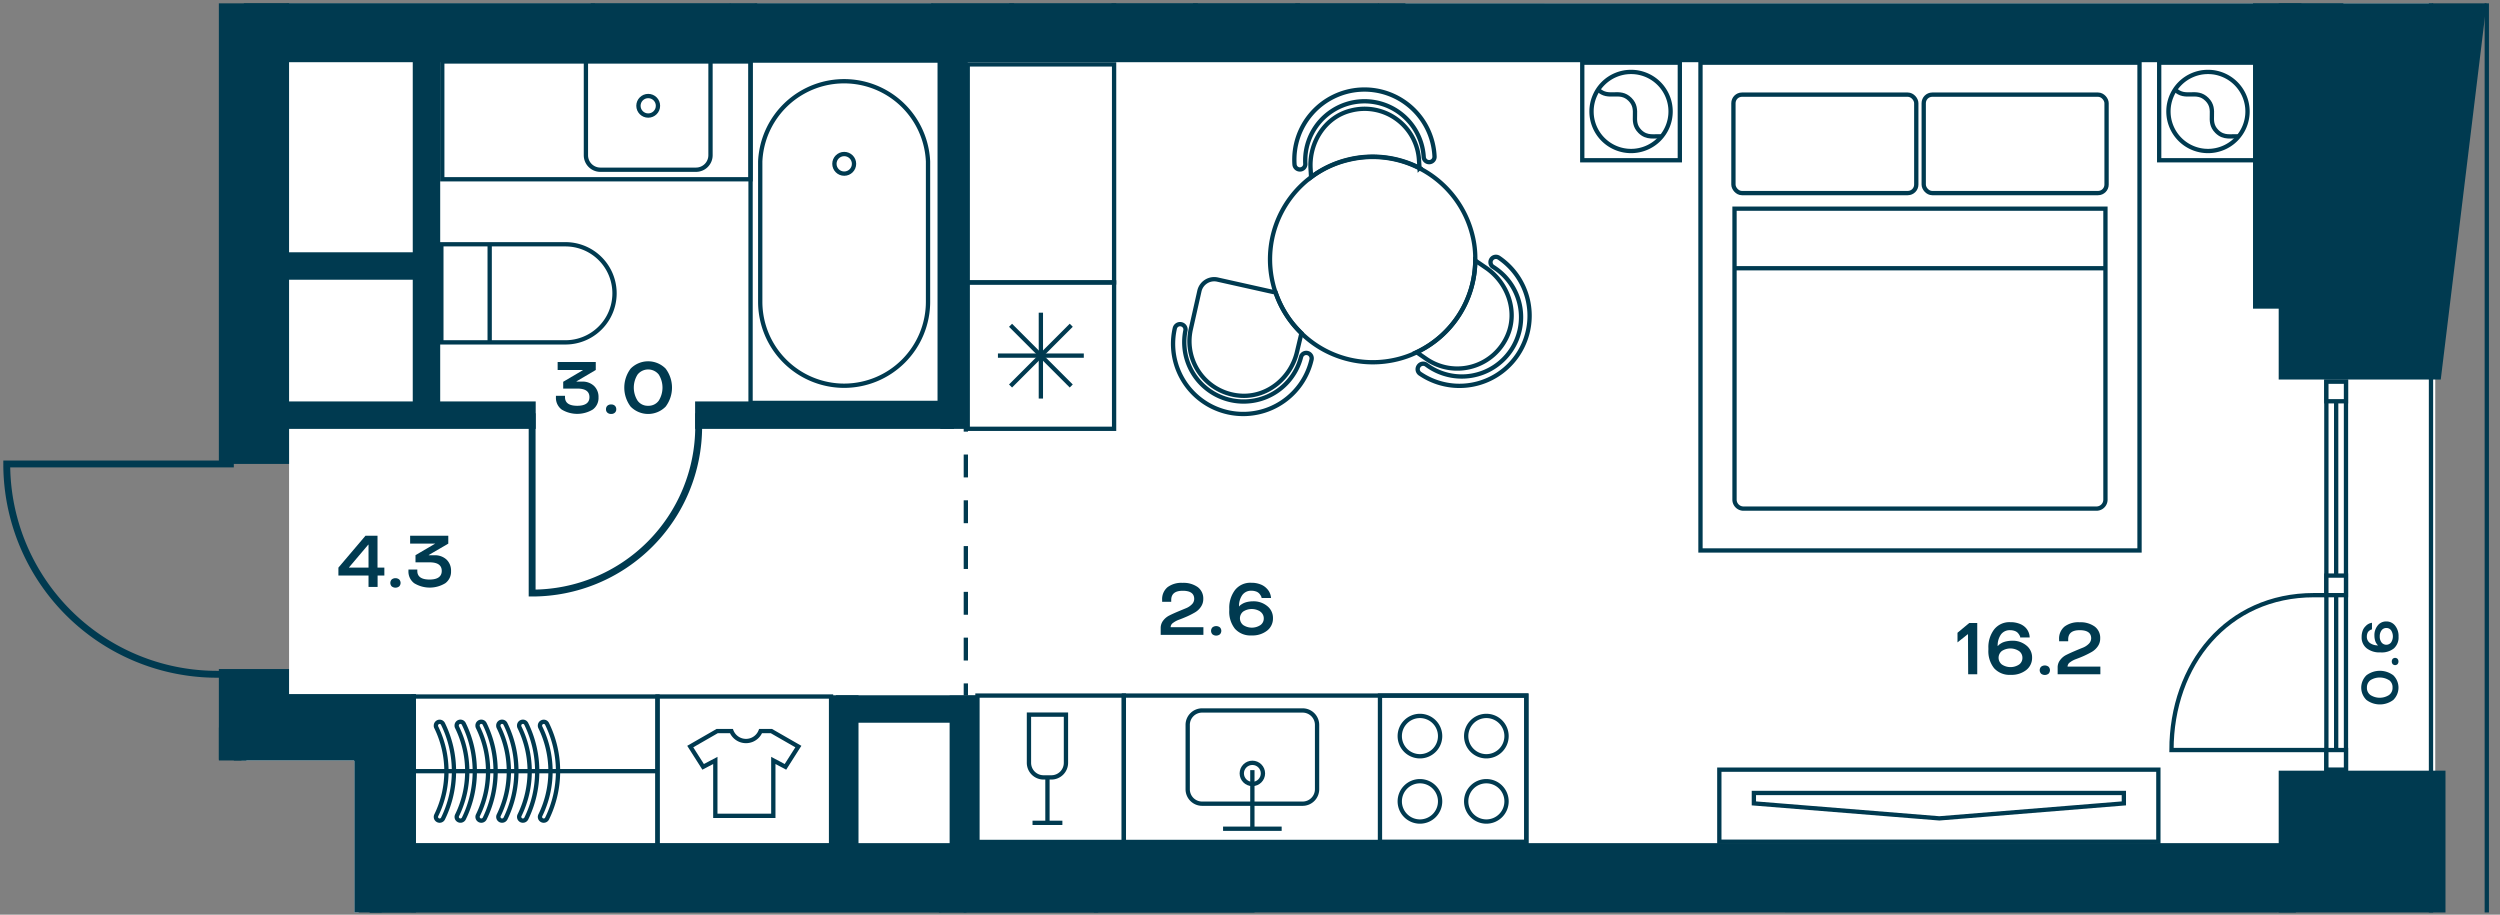 <svg id="Слой_1" data-name="Слой 1" xmlns="http://www.w3.org/2000/svg" xmlns:xlink="http://www.w3.org/1999/xlink" viewBox="0 0 581.1 212.6"><rect x="0" y="0" width="581.1" height="212.6" fill="#808080" stroke="none"/><defs><clipPath id="clip-path"><polygon points="0 0.78 0 176.77 82.38 176.77 82.38 212.1 580.82 212.1 580.82 0.78 0 0.78" fill="none"/></clipPath></defs><polygon points="56.12 174.67 56.12 176.77 82.38 176.77 82.38 212.1 83.38 212.1 83.38 174.67 56.12 174.67" fill="#fff"/><polygon points="67.15 5.25 67.19 107.84 67.19 155.51 64.17 169.93 83.38 173.41 83.38 198.74 566.05 198.74 566.05 5.25 67.15 5.25" fill="#fff"/><rect x="67.16" y="0.78" width="498.1" height="0.23" fill="#fff"/><g clip-path="url(#clip-path)"><rect x="-584.92" y="-470.77" width="1162.95" height="2240.57" fill="none" stroke="#003a50" stroke-miterlimit="10"/><polygon points="-572.33 633.4 -572.33 1756.95 565.06 1756.95 565.06 -457.82 -572.33 -457.98 -572.33 562.69 -572.33 633.4" fill="none" stroke="#003a50" stroke-miterlimit="10"/></g><rect x="540.74" y="88.73" width="4.56" height="90.17" fill="#fff"/><rect x="540.74" y="88.72" width="4.56" height="90.17" fill="none" stroke="#003a50" stroke-miterlimit="10"/><line x1="543.02" y1="88.72" x2="543.02" y2="178.9" fill="none" stroke="#003a50" stroke-miterlimit="10"/><rect x="540.74" y="88.73" width="4.56" height="4.55" fill="#fff"/><rect x="540.74" y="88.72" width="4.56" height="4.55" fill="none" stroke="#003a50" stroke-miterlimit="10"/><rect x="540.74" y="174.35" width="4.56" height="4.55" fill="#fff"/><rect x="540.74" y="174.34" width="4.56" height="4.55" fill="none" stroke="#003a50" stroke-miterlimit="10"/><rect x="540.74" y="133.79" width="4.56" height="4.55" fill="#fff"/><rect x="540.74" y="133.79" width="4.56" height="4.55" fill="none" stroke="#003a50" stroke-miterlimit="10"/><g clip-path="url(#clip-path)"><path d="M540.74,138.34h-2.9c-20.15,0-33.1,16.12-33.1,36h36" fill="none" stroke="#003a50" stroke-miterlimit="10"/></g><rect x="399.64" y="178.9" width="102.05" height="16.75" fill="none" stroke="#003a50" stroke-miterlimit="10"/><polygon points="493.67 186.74 450.77 190.22 407.67 186.74 407.67 184.32 493.67 184.32 493.67 186.74" fill="none" stroke="#003a50" stroke-miterlimit="10"/><g clip-path="url(#clip-path)"><path d="M274.59,75.38a1.24,1.24,0,0,1,.94,1.5A13.79,13.79,0,0,0,302.41,83a1.25,1.25,0,0,1,1.5-.94,1.27,1.27,0,0,1,.95,1.51,16.3,16.3,0,0,1-31.78-7.29A1.25,1.25,0,0,1,274.59,75.38Z" fill="none" stroke="#003a50" stroke-miterlimit="10"/><path d="M329.76,85.09a1.26,1.26,0,0,1,1.75-.33A13.78,13.78,0,1,0,347,62a1.27,1.27,0,0,1-.33-1.75,1.25,1.25,0,0,1,1.75-.33,16.3,16.3,0,0,1-18.36,26.94A1.26,1.26,0,0,1,329.76,85.09Z" fill="none" stroke="#003a50" stroke-miterlimit="10"/><path d="M332.26,37.69a1.27,1.27,0,0,1-1.33-1.18,13.78,13.78,0,1,0-27.52,1.63,1.26,1.26,0,0,1-2.51.15,16.3,16.3,0,1,1,32.54-1.93A1.25,1.25,0,0,1,332.26,37.69Z" fill="none" stroke="#003a50" stroke-miterlimit="10"/><path d="M288.79,92a12.69,12.69,0,0,1-12-15.48l2-8.88A3.53,3.53,0,0,1,283.07,65L296.51,68a23.73,23.73,0,0,0,6,9.44l-1,4.2C300.19,87.63,294.91,92.19,288.79,92Z" fill="none" stroke="#003a50" stroke-miterlimit="10"/><path d="M331.59,83.47l-2.32-1.6a23.81,23.81,0,0,0,13.64-21.32l2.52,1.72c5,3.44,7.4,10,5,15.64A12.7,12.7,0,0,1,331.59,83.47Z" fill="none" stroke="#003a50" stroke-miterlimit="10"/><path d="M304.75,41.19l-.12-2c-.36-6.12,3.4-12,9.32-13.48a12.66,12.66,0,0,1,15.88,11.48l.12,1.84a23.93,23.93,0,0,0-16.64-1.92A23.5,23.5,0,0,0,304.75,41.19Z" fill="none" stroke="#003a50" stroke-miterlimit="10"/><path d="M302.51,77.47a23.73,23.73,0,0,1-6-9.44,16.51,16.51,0,0,1-.6-2,23.85,23.85,0,0,1,8.84-24.84,23.5,23.5,0,0,1,8.56-4,23.87,23.87,0,0,1,28.92,17.4,22.12,22.12,0,0,1,.68,6,23.81,23.81,0,0,1-13.64,21.32,22.85,22.85,0,0,1-4.48,1.6A23.8,23.8,0,0,1,302.51,77.47Z" fill="none" stroke="#003a50" stroke-miterlimit="10"/><rect x="216.94" y="-24.61" width="103.02" height="25.39" fill="none" stroke="#003a50" stroke-miterlimit="10"/><rect x="234.79" y="-22.55" width="24.4" height="25.04" rx="2.83" fill="none" stroke="#003a50" stroke-miterlimit="10"/><rect x="277.52" y="-22.55" width="24.4" height="25.04" rx="2.83" fill="none" stroke="#003a50" stroke-miterlimit="10"/><rect x="175.92" y="-94.52" width="40.48" height="94.87" fill="none" stroke="#003a50" stroke-miterlimit="10"/><rect x="254.76" y="211.92" width="36.34" height="30.5" fill="none" stroke="#003a50" stroke-miterlimit="10"/></g><rect x="261.23" y="161.68" width="93.55" height="34.02" fill="none" stroke="#003a50" stroke-miterlimit="10"/><g clip-path="url(#clip-path)"><rect x="326.78" y="-94.52" width="31.72" height="94.81" fill="none" stroke="#003a50" stroke-miterlimit="10"/><path d="M131.44,79.58H102.59V56.78h28.85a11.4,11.4,0,1,1,0,22.8Z" fill="none" stroke="#003a50" stroke-miterlimit="10"/></g><line x1="113.82" y1="56.78" x2="113.82" y2="79.58" fill="none" stroke="#003a50" stroke-miterlimit="10"/><rect x="227.2" y="161.68" width="34.02" height="34.02" fill="none" stroke="#003a50" stroke-miterlimit="10"/><line x1="243.47" y1="180.7" x2="243.47" y2="191.26" fill="none" stroke="#003a50" stroke-miterlimit="10"/><g clip-path="url(#clip-path)"><path d="M244.38,180.7h-1.82a3.39,3.39,0,0,1-3.39-3.39v-11.2h8.6v11.2A3.39,3.39,0,0,1,244.38,180.7Z" fill="none" stroke="#003a50" stroke-miterlimit="10"/></g><line x1="240" y1="191.26" x2="246.94" y2="191.26" fill="none" stroke="#003a50" stroke-miterlimit="10"/><rect x="320.76" y="161.68" width="34.02" height="34.02" fill="none" stroke="#003a50" stroke-miterlimit="10"/><g clip-path="url(#clip-path)"><path d="M350.18,186.27a4.69,4.69,0,1,1-4.69-4.69A4.69,4.69,0,0,1,350.18,186.27Z" fill="none" stroke="#003a50" stroke-miterlimit="10"/><path d="M334.74,186.27a4.69,4.69,0,1,1-4.69-4.69A4.69,4.69,0,0,1,334.74,186.27Z" fill="none" stroke="#003a50" stroke-miterlimit="10"/><path d="M350.18,171.1a4.69,4.69,0,1,1-4.69-4.69A4.69,4.69,0,0,1,350.18,171.1Z" fill="none" stroke="#003a50" stroke-miterlimit="10"/><path d="M334.74,171.1a4.69,4.69,0,1,1-4.69-4.69A4.69,4.69,0,0,1,334.74,171.1Z" fill="none" stroke="#003a50" stroke-miterlimit="10"/><path d="M302.78,186.81H279.43a3.35,3.35,0,0,1-3.36-3.36V168.5a3.35,3.35,0,0,1,3.36-3.36h23.35a3.36,3.36,0,0,1,3.36,3.36v14.95A3.36,3.36,0,0,1,302.78,186.81Z" fill="none" stroke="#003a50" stroke-miterlimit="10"/><circle cx="291.1" cy="179.77" r="2.46" fill="none" stroke="#003a50" stroke-miterlimit="10"/></g><line x1="291.1" y1="179.01" x2="291.1" y2="192.63" fill="none" stroke="#003a50" stroke-miterlimit="10"/><line x1="284.29" y1="192.63" x2="297.91" y2="192.63" fill="none" stroke="#003a50" stroke-miterlimit="10"/><g clip-path="url(#clip-path)"><rect x="67.12" y="-33.63" width="70.69" height="34.02" fill="none" stroke="#003a50" stroke-miterlimit="10"/><rect x="137.81" y="-94.61" width="31.48" height="95.25" fill="none" stroke="#003a50" stroke-miterlimit="10"/><line x1="153.55" y1="0.46" x2="153.55" y2="-94.43" fill="none" stroke="#003a50" stroke-miterlimit="10"/><line x1="342.64" y1="0.28" x2="342.64" y2="-94.52" fill="none" stroke="#003a50" stroke-miterlimit="10"/><rect x="96.11" y="212.54" width="122.19" height="29.57" fill="none" stroke="#003a50" stroke-miterlimit="10"/><rect x="366.63" y="-22.4" width="22.68" height="22.68" fill="none" stroke="#003a50" stroke-miterlimit="10"/></g><rect x="367.78" y="14.57" width="22.68" height="22.68" fill="none" stroke="#003a50" stroke-miterlimit="10"/><g clip-path="url(#clip-path)"><path d="M385.62,32.41a9.19,9.19,0,1,1,0-13A9.19,9.19,0,0,1,385.62,32.41Z" fill="none" stroke="#003a50" stroke-miterlimit="10"/><path d="M386.25,31.72c-1.7-.17-3.41.48-5.07-1.17-2.44-2.44.15-5-2.3-7.45s-5,.13-7.45-2.31" fill="none" stroke="#003a50" stroke-miterlimit="10"/></g><rect x="501.88" y="14.57" width="22.68" height="22.68" fill="none" stroke="#003a50" stroke-miterlimit="10"/><g clip-path="url(#clip-path)"><path d="M519.72,32.41a9.19,9.19,0,1,1,0-13A9.19,9.19,0,0,1,519.72,32.41Z" fill="none" stroke="#003a50" stroke-miterlimit="10"/><path d="M520.35,31.72c-1.7-.17-3.42.48-5.07-1.17-2.44-2.44.15-5-2.3-7.45s-5,.13-7.45-2.31" fill="none" stroke="#003a50" stroke-miterlimit="10"/><path d="M426.29,260.77a3.1,3.1,0,0,1-3.33,2.82h-4.22a3.1,3.1,0,0,1-3.33-2.82v-48.2H528.8v47.77a3.11,3.11,0,0,1-3.32,2.83h-4.23a3.11,3.11,0,0,1-3.32-2.83V217.52H426.29Z" fill="none" stroke="#003a50" stroke-miterlimit="10"/><rect x="394.11" y="-113.11" width="102.05" height="113.39" fill="none" stroke="#003a50" stroke-miterlimit="10"/></g><rect x="395.26" y="14.57" width="102.05" height="113.38" fill="none" stroke="#003a50" stroke-miterlimit="10"/><g clip-path="url(#clip-path)"><path d="M487.31,118.22H405.26a2.09,2.09,0,0,1-2.09-2.08V48.5h86.22v67.64A2.08,2.08,0,0,1,487.31,118.22Z" fill="none" stroke="#003a50" stroke-miterlimit="10"/><rect x="402.92" y="22" width="42.5" height="22.88" rx="1.98" fill="none" stroke="#003a50" stroke-miterlimit="10"/><rect x="447.15" y="22" width="42.5" height="22.88" rx="1.98" fill="none" stroke="#003a50" stroke-miterlimit="10"/></g><line x1="489.65" y1="62.35" x2="402.92" y2="62.35" fill="none" stroke="#003a50" stroke-miterlimit="10"/><g clip-path="url(#clip-path)"><rect x="224.5" y="212.17" width="30.26" height="30.26" fill="none" stroke="#003a50" stroke-miterlimit="10"/></g><rect x="152.83" y="161.9" width="40.34" height="34.69" fill="none" stroke="#003a50" stroke-miterlimit="10"/><g clip-path="url(#clip-path)"><path d="M179.3,169.93h-2.51a3.64,3.64,0,0,1-6.78,0H166.7l-6.26,3.6,3,4.72,2.83-1.5v12.88h13.48V176.75l2.82,1.5,3-4.72Z" fill="none" stroke="#003a50" stroke-miterlimit="10"/></g><rect x="96.11" y="161.9" width="56.72" height="34.69" fill="none" stroke="#003a50" stroke-miterlimit="10"/><g clip-path="url(#clip-path)"><path d="M111,168.65a.87.87,0,0,1,1.66-.38,25.09,25.09,0,0,1,0,22,.88.88,0,0,1-1.17.39.87.87,0,0,1-.4-1.16,23.29,23.29,0,0,0,0-20.43A.85.85,0,0,1,111,168.65Z" fill="none" stroke="#003a50" stroke-miterlimit="10"/><path d="M115.83,168.65a.87.87,0,0,1,1.66-.38,25.09,25.09,0,0,1,0,22,.89.89,0,0,1-1.17.39.87.87,0,0,1-.4-1.16,23.29,23.29,0,0,0,0-20.43A.85.85,0,0,1,115.83,168.65Z" fill="none" stroke="#003a50" stroke-miterlimit="10"/><path d="M120.67,168.65a.87.87,0,0,1,1.66-.38,25.09,25.09,0,0,1,0,22,.89.89,0,0,1-1.17.39.87.87,0,0,1-.4-1.16,23.29,23.29,0,0,0,0-20.43A.85.85,0,0,1,120.67,168.65Z" fill="none" stroke="#003a50" stroke-miterlimit="10"/><path d="M125.51,168.65a.87.87,0,0,1,.49-.78.85.85,0,0,1,1.16.4,25,25,0,0,1,0,22,.87.87,0,0,1-1.16.39.86.86,0,0,1-.4-1.16,23.29,23.29,0,0,0,0-20.43A.85.85,0,0,1,125.51,168.65Z" fill="none" stroke="#003a50" stroke-miterlimit="10"/><path d="M106.15,168.65a.87.87,0,0,1,1.66-.38,25,25,0,0,1,0,22,.88.88,0,0,1-1.16.39.85.85,0,0,1-.4-1.16,23.29,23.29,0,0,0,0-20.43A.75.75,0,0,1,106.15,168.65Z" fill="none" stroke="#003a50" stroke-miterlimit="10"/><path d="M101.32,168.65a.88.88,0,0,1,.48-.78.86.86,0,0,1,1.17.4,25,25,0,0,1,0,22,.87.87,0,0,1-1.16.39.86.86,0,0,1-.4-1.16,23.29,23.29,0,0,0,0-20.43A.73.73,0,0,1,101.32,168.65Z" fill="none" stroke="#003a50" stroke-miterlimit="10"/></g><line x1="96.11" y1="179.25" x2="152.83" y2="179.25" fill="none" stroke="#003a50" stroke-miterlimit="10"/><g clip-path="url(#clip-path)"><path d="M162.4,96.06v3.08a38.71,38.71,0,0,1-38.71,38.71V96.06" fill="none" stroke="#003a50" stroke-miterlimit="10" stroke-width="1.6"/><path d="M54.35,156.73H50.47a48.89,48.89,0,0,1-48.9-48.89H54.35" fill="none" stroke="#003a50" stroke-miterlimit="10" stroke-width="1.6"/><rect x="56.69" y="0.67" width="488" height="13.79" fill="#003a50"/><rect x="50.87" y="-37.39" width="16.32" height="145.23" fill="#003a50"/><rect x="50.87" y="155.51" width="16.32" height="21.06" fill="#003a50"/><rect x="85.94" y="163.69" width="10.75" height="78.67" fill="#003a50"/><rect x="54.35" y="161.33" width="42.34" height="15.54" fill="#003a50"/><rect x="85.94" y="195.98" width="447.72" height="16.32" fill="#003a50"/><polygon points="529.66 88.22 529.66 -7.52 578.99 -7.52 567.33 88.22 529.66 88.22" fill="#003a50" fill-rule="evenodd"/><rect x="529.66" y="179.14" width="38.77" height="96.07" fill="#003a50"/><rect x="523.69" y="-5.56" width="11.25" height="77.3" fill="#003a50"/><rect x="320.29" y="-99.08" width="6.38" height="102.25" fill="#003a50"/><rect x="169.62" y="-99.58" width="6.38" height="102.75" fill="#003a50"/><rect x="194.3" y="161.61" width="32.9" height="6.38" fill="#003a50"/><rect x="220.73" y="161.68" width="6.38" height="40.24" fill="#003a50"/><rect x="193.17" y="161.61" width="6.38" height="40.31" fill="#003a50"/><rect x="50.88" y="169.11" width="6.38" height="73.25" fill="#003a50"/><rect x="218.25" y="203.02" width="6.38" height="39.33" fill="#003a50"/><rect x="161.57" y="93.31" width="60.18" height="6.38" fill="#003a50"/><rect x="61.09" y="93.31" width="63.43" height="6.38" fill="#003a50"/><rect x="66.56" y="58.64" width="33.64" height="6.38" fill="#003a50"/><rect x="82.34" y="174.67" width="6.38" height="58.66" fill="#003a50"/><rect x="95.94" y="5.17" width="6.38" height="92.32" fill="#003a50"/><rect x="102.8" y="14.29" width="71.66" height="27.38" fill="none" stroke="#003a50" stroke-miterlimit="10"/><rect x="174.46" y="14.07" width="43.96" height="79.58" fill="none" stroke="#003a50" stroke-miterlimit="10"/><path d="M196.23,89.66h0a19.52,19.52,0,0,1-19.52-19.52V37.52a19.52,19.52,0,0,1,39,0V70.14A19.52,19.52,0,0,1,196.23,89.66Z" fill="none" stroke="#003a50" stroke-miterlimit="10"/><circle cx="196.23" cy="38.08" r="2.28" fill="none" stroke="#003a50" stroke-miterlimit="10"/><rect x="224.94" y="14.97" width="34.02" height="50.68" fill="none" stroke="#003a50" stroke-miterlimit="10"/><path d="M136.19,36.09v-23a3.36,3.36,0,0,1,3.35-3.36h22.25a3.37,3.37,0,0,1,3.36,3.36v23a3.37,3.37,0,0,1-3.36,3.36H139.54A3.36,3.36,0,0,1,136.19,36.09Z" fill="none" stroke="#003a50" stroke-miterlimit="10"/><circle cx="150.67" cy="24.59" r="2.27" fill="none" stroke="#003a50" stroke-miterlimit="10"/><rect x="224.94" y="65.65" width="34.02" height="34.02" fill="none" stroke="#003a50" stroke-miterlimit="10"/><line x1="241.94" y1="92.64" x2="241.94" y2="72.68" fill="none" stroke="#003a50" stroke-miterlimit="10"/><line x1="251.92" y1="82.66" x2="231.96" y2="82.66" fill="none" stroke="#003a50" stroke-miterlimit="10"/><line x1="249" y1="89.72" x2="234.89" y2="75.61" fill="none" stroke="#003a50" stroke-miterlimit="10"/><line x1="249" y1="75.6" x2="234.89" y2="89.72" fill="none" stroke="#003a50" stroke-miterlimit="10"/><line x1="224.5" y1="97.5" x2="224.5" y2="100.33" fill="none" stroke="#003a50" stroke-miterlimit="10"/><line x1="224.5" y1="105.65" x2="224.5" y2="156.19" fill="none" stroke="#003a50" stroke-miterlimit="10" stroke-dasharray="5.32 5.32"/><line x1="224.5" y1="158.85" x2="224.5" y2="161.68" fill="none" stroke="#003a50" stroke-miterlimit="10"/><rect x="218.56" y="5.17" width="6.38" height="94.52" fill="#003a50"/></g><g clip-path="url(#clip-path)"><path d="M556.29,162.7a5.19,5.19,0,0,1-6.23,0,4,4,0,0,1,0-5.74,5.19,5.19,0,0,1,6.23,0,4,4,0,0,1,0,5.74Zm-1-4.61a4.08,4.08,0,0,0-4.29,0,2.07,2.07,0,0,0-.83,1.74,2,2,0,0,0,.83,1.73,4,4,0,0,0,4.29,0,2,2,0,0,0,.83-1.73A2,2,0,0,0,555.32,158.09Z" fill="#003a50"/><path d="M557.29,154.37a.82.82,0,0,1-1.14,0,1,1,0,0,1,0-1.22.82.82,0,0,1,1.14,0,1,1,0,0,1,0,1.22Z" fill="#003a50"/><path d="M551.34,144.76v1.56s0,0-.12,0a1.67,1.67,0,0,0-.31.15,1.91,1.91,0,0,0-.35.27,1.27,1.27,0,0,0-.29.5,2.09,2.09,0,0,0-.12.72,1.77,1.77,0,0,0,.73,1.51,3.11,3.11,0,0,0,1.89.54v0a1.11,1.11,0,0,1-.3-.31,2.73,2.73,0,0,1-.26-.43,3,3,0,0,1-.21-.67,4,4,0,0,1-.09-.86,3.54,3.54,0,0,1,.78-2.37,2.46,2.46,0,0,1,2-.92,2.54,2.54,0,0,1,2.05,1,3.87,3.87,0,0,1,.78,2.54,3.41,3.41,0,0,1-1.09,2.73,4.51,4.51,0,0,1-3,.93h-.28a4.81,4.81,0,0,1-3-.93,3.18,3.18,0,0,1-1.21-2.68,4.06,4.06,0,0,1,.26-1.5,2.75,2.75,0,0,1,.67-1A2.43,2.43,0,0,1,551.34,144.76Zm2.22,1.77a2.32,2.32,0,0,0-.41,1.4,2.27,2.27,0,0,0,.41,1.39,1.41,1.41,0,0,0,2.23,0,2.6,2.6,0,0,0,0-2.8,1.32,1.32,0,0,0-1.11-.55A1.35,1.35,0,0,0,553.56,146.53Z" fill="#003a50"/><path d="M87.77,136.43H85.66v-2.65h-7v-1.84l6.3-7.42h2.79v7.42h1.59v1.84H87.77Zm-2.11-4.49v-5.33h-.07l-4.47,5.28v.05Z" fill="#003a50"/><path d="M91.05,136.3a1.17,1.17,0,0,1,0-1.61,1.41,1.41,0,0,1,1.74,0,1.17,1.17,0,0,1,0,1.61,1.41,1.41,0,0,1-1.74,0Z" fill="#003a50"/><path d="M101.16,126.36H95.33v-1.84h8.87v1.84L99.67,129v.07H101a3.9,3.9,0,0,1,2.79,1,3.52,3.52,0,0,1,1.05,2.67,3.32,3.32,0,0,1-1.33,2.82,6.93,6.93,0,0,1-7.24,0,3.38,3.38,0,0,1-1.33-2.85v-.33H97v.33c0,1.36,1,2,2.84,2s2.84-.67,2.84-2-.94-2-2.84-2H96.58v-1.67l4.58-2.68Z" fill="#003a50"/><path d="M279.72,147.57h-9.93V146a2.79,2.79,0,0,1,.58-1.75,4.08,4.08,0,0,1,1.44-1.19c.5-.26,1.13-.54,1.87-.86l1.88-.78a4.07,4.07,0,0,0,1.44-.91,1.77,1.77,0,0,0,.58-1.3q0-1.89-2.67-1.89t-2.67,2.16v.41h-2.11v-.41a3.62,3.62,0,0,1,1.26-3,5.38,5.38,0,0,1,3.51-1,5.66,5.66,0,0,1,3.52,1,3.3,3.3,0,0,1,1.27,2.75,3.17,3.17,0,0,1-.56,1.83,4.16,4.16,0,0,1-1.4,1.3,18.74,18.74,0,0,1-1.84.94c-.62.27-1.23.52-1.83.74a5.26,5.26,0,0,0-1.4.75,1.23,1.23,0,0,0-.56,1h7.62Z" fill="#003a50"/><path d="M281.82,147.44a1.17,1.17,0,0,1,0-1.61,1.41,1.41,0,0,1,1.74,0,1.17,1.17,0,0,1,0,1.61,1.41,1.41,0,0,1-1.74,0Z" fill="#003a50"/><path d="M295.44,139h-2.21s0-.07,0-.18a2.94,2.94,0,0,0-.22-.44,2.69,2.69,0,0,0-.39-.5,1.9,1.9,0,0,0-.71-.41,3.19,3.19,0,0,0-1-.16,2.51,2.51,0,0,0-2.15,1A4.41,4.41,0,0,0,288,141H288a1.63,1.63,0,0,1,.44-.43,4.76,4.76,0,0,1,.6-.36,4.41,4.41,0,0,1,.95-.31,6.16,6.16,0,0,1,1.22-.13,5,5,0,0,1,3.37,1.12,3.51,3.51,0,0,1,1.31,2.8,3.57,3.57,0,0,1-1.37,2.9,5.49,5.49,0,0,1-3.6,1.11,4.81,4.81,0,0,1-3.87-1.55,6.36,6.36,0,0,1-1.32-4.27v-.4a6.83,6.83,0,0,1,1.32-4.31,4.52,4.52,0,0,1,3.8-1.71,5.66,5.66,0,0,1,2.13.37,3.84,3.84,0,0,1,1.44.94A3.43,3.43,0,0,1,295.44,139Zm-2.51,3.14a3.65,3.65,0,0,0-3.95,0,2,2,0,0,0,0,3.15,3.63,3.63,0,0,0,4,0,1.85,1.85,0,0,0,.77-1.57A1.88,1.88,0,0,0,292.93,142.16Z" fill="#003a50"/><path d="M135.44,86h-5.82V84.14h8.86V86L134,88.64v.06h1.28a3.87,3.87,0,0,1,2.79,1,3.52,3.52,0,0,1,1.05,2.66,3.33,3.33,0,0,1-1.33,2.83,7,7,0,0,1-7.24,0,3.4,3.4,0,0,1-1.33-2.86V92h2.11v.32c0,1.36,1,2,2.84,2s2.84-.66,2.84-2-.94-2-2.84-2h-3.26V88.74l4.57-2.69Z" fill="#003a50"/><path d="M141.18,95.92a1,1,0,0,1-.32-.81,1.06,1.06,0,0,1,.32-.8,1.25,1.25,0,0,1,.88-.3,1.22,1.22,0,0,1,.86.3,1.06,1.06,0,0,1,.32.8,1,1,0,0,1-.32.81,1.22,1.22,0,0,1-.86.3A1.25,1.25,0,0,1,141.18,95.92Z" fill="#003a50"/><path d="M146.59,94.52a7.34,7.34,0,0,1,0-8.84,5.71,5.71,0,0,1,8.13,0,7.34,7.34,0,0,1,0,8.84,5.71,5.71,0,0,1-8.13,0Zm6.53-1.39a5.73,5.73,0,0,0,0-6.07,3.15,3.15,0,0,0-4.92,0,5.67,5.67,0,0,0,0,6.07,2.88,2.88,0,0,0,2.46,1.19A2.91,2.91,0,0,0,153.12,93.13Z" fill="#003a50"/><path d="M457.44,147.37,455,149.32v-2.24l2.73-2.27h1.86v11.91h-2.11Z" fill="#003a50"/><path d="M471.78,148.17h-2.21s0-.07,0-.18a2.94,2.94,0,0,0-.22-.44,2.69,2.69,0,0,0-.39-.5,1.9,1.9,0,0,0-.71-.41,3.19,3.19,0,0,0-1-.16,2.51,2.51,0,0,0-2.15,1,4.41,4.41,0,0,0-.76,2.68h.06a1.63,1.63,0,0,1,.44-.43,4.76,4.76,0,0,1,.6-.36,4.41,4.41,0,0,1,1-.31,6.24,6.24,0,0,1,1.22-.13,5,5,0,0,1,3.37,1.12,3.51,3.51,0,0,1,1.31,2.8,3.57,3.57,0,0,1-1.37,2.9,5.49,5.49,0,0,1-3.6,1.11,4.81,4.81,0,0,1-3.87-1.55,6.36,6.36,0,0,1-1.32-4.27v-.4a6.83,6.83,0,0,1,1.32-4.31,4.52,4.52,0,0,1,3.8-1.71,5.66,5.66,0,0,1,2.13.37,3.84,3.84,0,0,1,1.44.94A3.43,3.43,0,0,1,471.78,148.17Zm-2.51,3.14a3.65,3.65,0,0,0-3.95,0,2,2,0,0,0,0,3.15,3.63,3.63,0,0,0,4,0,1.85,1.85,0,0,0,.77-1.57A1.88,1.88,0,0,0,469.27,151.31Z" fill="#003a50"/><path d="M474.43,156.59a1.17,1.17,0,0,1,0-1.61,1.41,1.41,0,0,1,1.74,0,1.17,1.17,0,0,1,0,1.61,1.41,1.41,0,0,1-1.74,0Z" fill="#003a50"/><path d="M488.21,156.72h-9.93v-1.56a2.74,2.74,0,0,1,.58-1.74,4,4,0,0,1,1.44-1.2c.5-.25,1.12-.54,1.87-.86s1.32-.56,1.88-.78a4.07,4.07,0,0,0,1.44-.91,1.81,1.81,0,0,0,.58-1.3q0-1.89-2.67-1.89t-2.67,2.16v.41h-2.11v-.41a3.62,3.62,0,0,1,1.26-3,5.34,5.34,0,0,1,3.51-1,5.61,5.61,0,0,1,3.51,1,3.27,3.27,0,0,1,1.27,2.75,3.14,3.14,0,0,1-.55,1.83,4.32,4.32,0,0,1-1.41,1.31c-.59.34-1.21.65-1.83.93s-1.24.52-1.83.74a5.26,5.26,0,0,0-1.4.75,1.22,1.22,0,0,0-.57,1h7.63Z" fill="#003a50"/></g></svg>